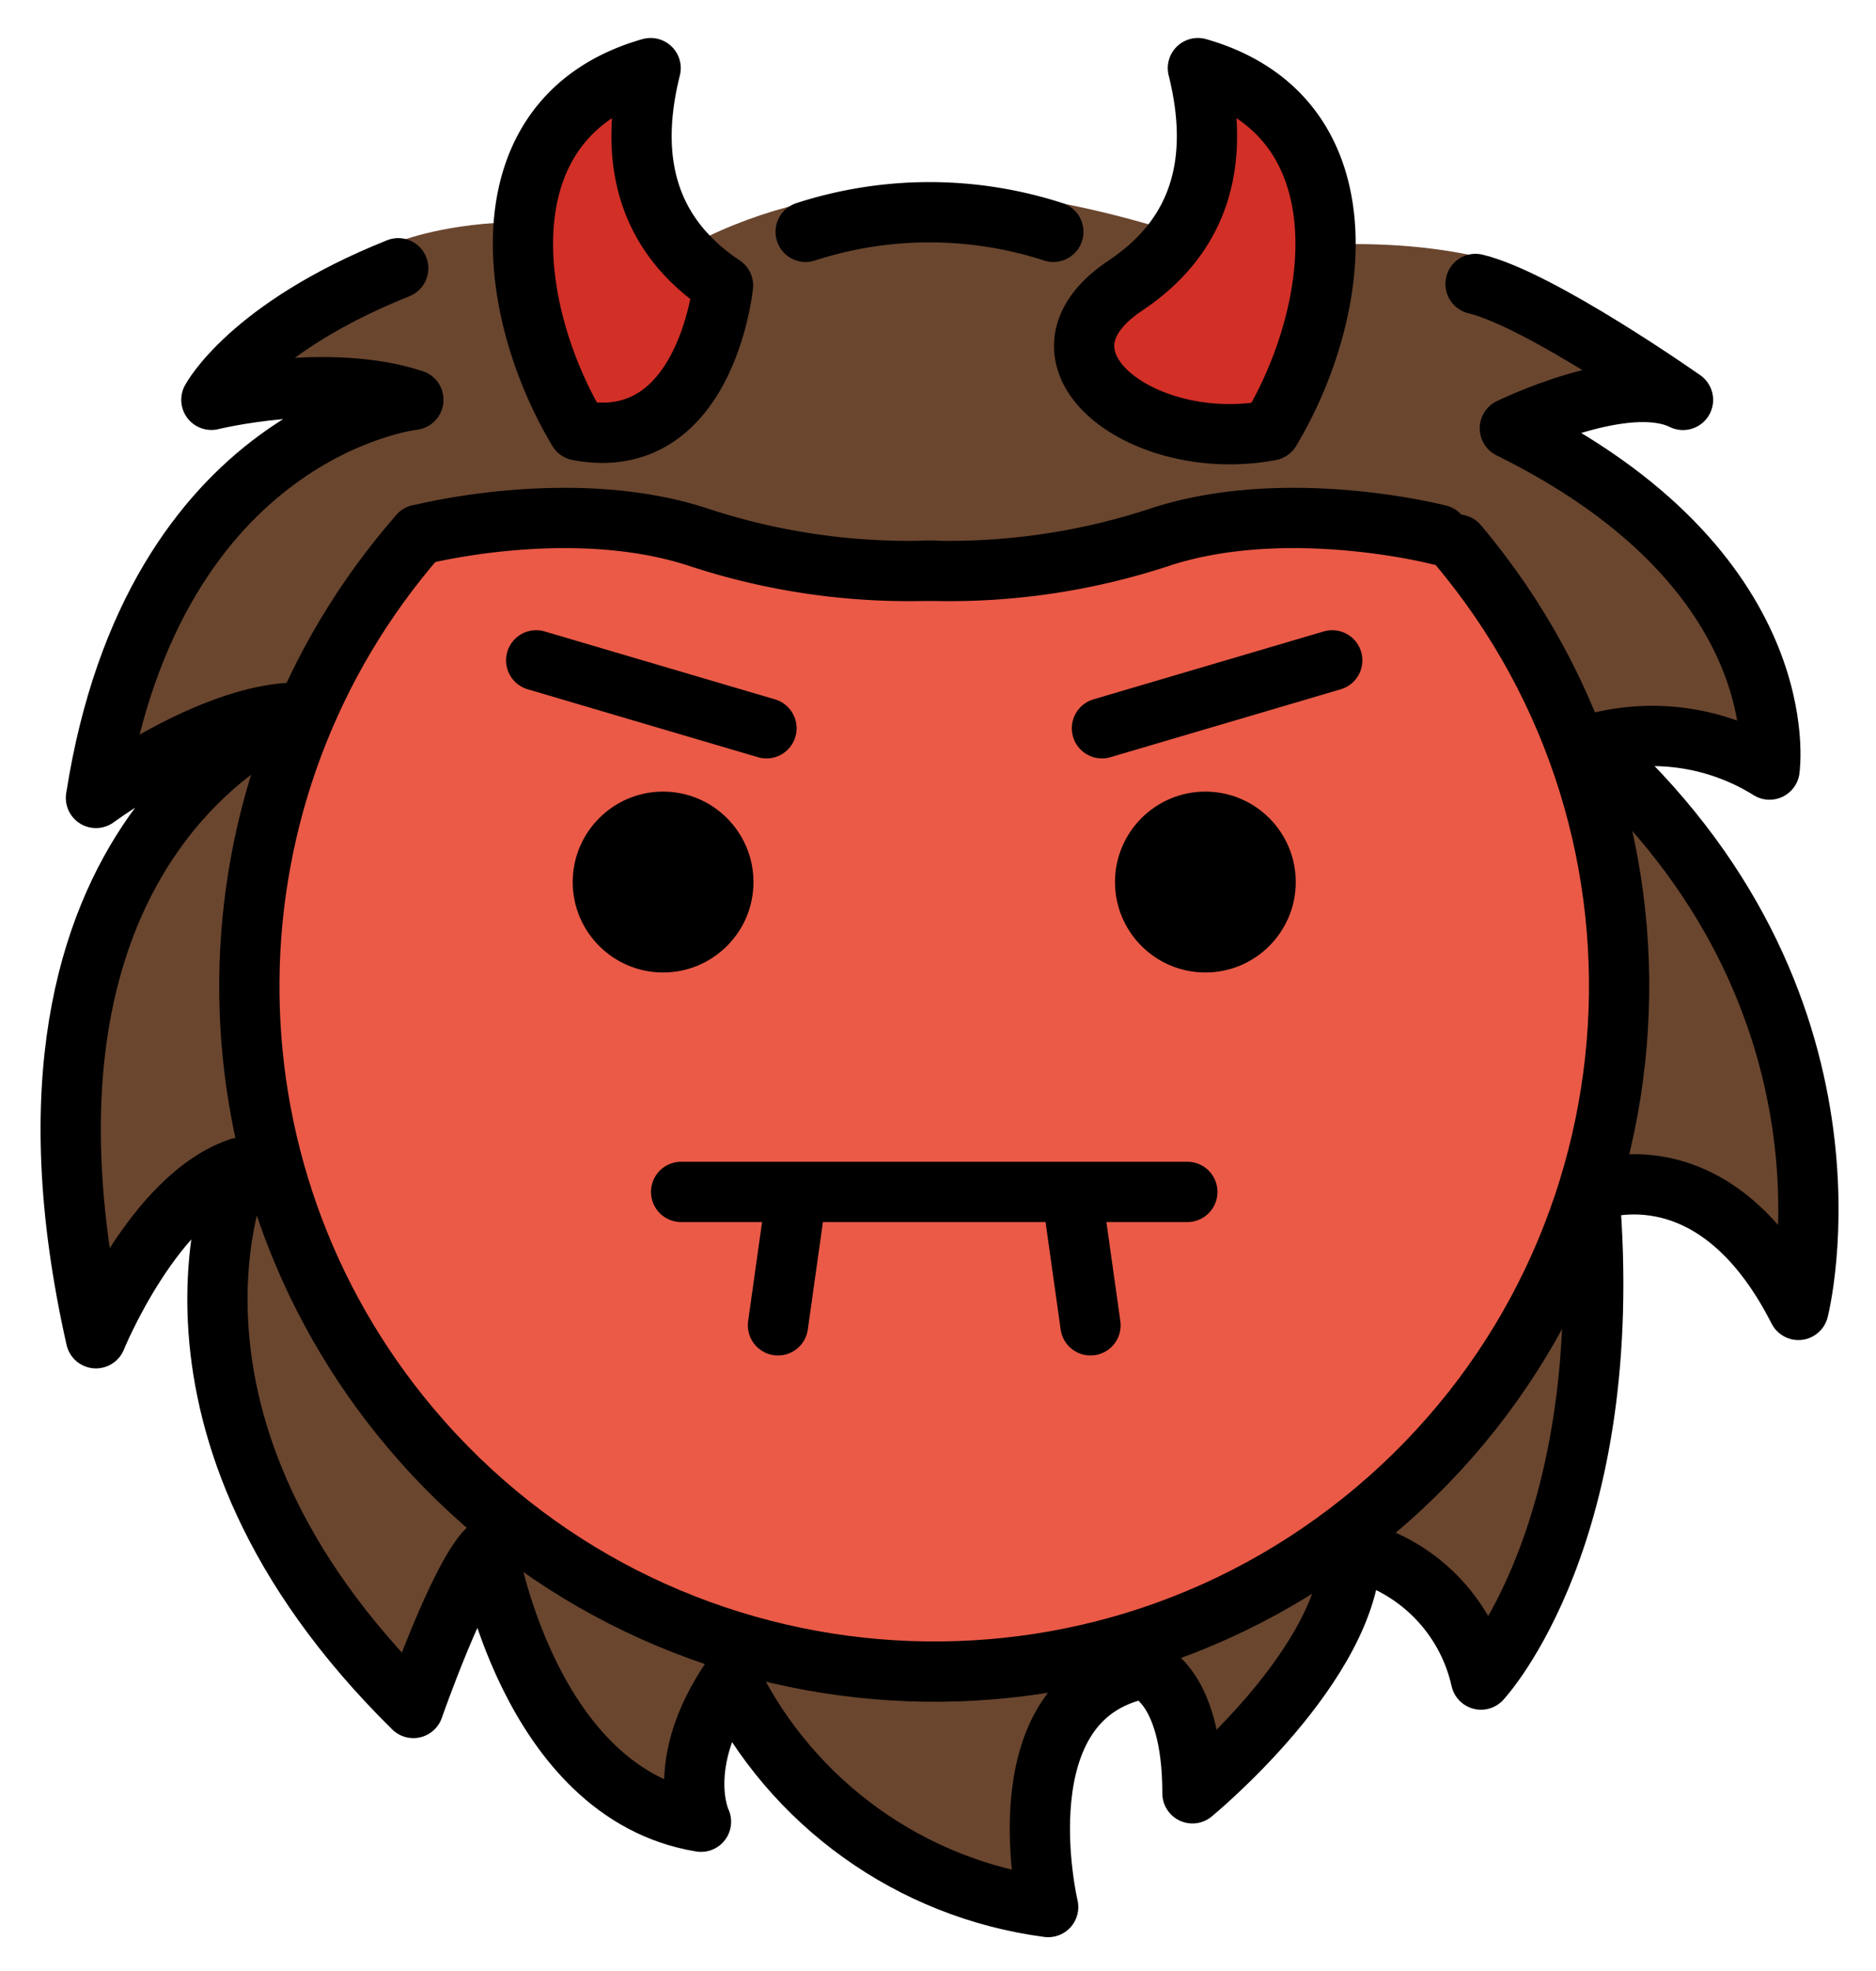 <svg xmlns="http://www.w3.org/2000/svg" role="img" viewBox="4.99 2.74 62.27 65.39"><title>1F479.svg</title><path fill="#EA5A47" d="M51.759 19.365a5.048 5.048 0 0 1-1.964.378c-4.329.002-8.078 1.828-12.338 2.136-5.024.362-9.373-1.716-14.266-2.062a5.338 5.338 0 0 1-1.654-.378 5.348 5.348 0 0 1-1.255.265c-8.815 8.788-8.837 23.058-.049 31.873s23.058 8.837 31.873.049 8.837-23.058.049-31.873c-.131-.131-.263-.26-.396-.388z"/><path fill="#6A462F" d="M57.743 27.453c2.019-.598 4.198-.302 5.985.813 0 0 .958-6.603-8.62-11.32l5.6-1.353-6.43-4.288c-1.816-.428-3.711-.545-5.943-.424V16s-4 0-5-1l.971-4.457C38.489 8.678 33.166 8.344 28.45 10.6l-.114 3.4c0 1-4 2-4 2l-1.956-5.894c-2.577 0-4.179.658-4.179.658l-5.923 4.829c1.977-.988 6.433.41 6.433.41s-8.621.943-10.536 13.207c0 0 3.831-2.83 6.705-2.83 0 0-10.536 3.773-6.705 20.754 0 0 1.915-4.717 4.789-5.66 0 0-3.831 8.49 5.747 17.924 0 0 1.505-4.314 2.462-5.257 0 0 1.338 8.087 7.085 9.031 0 0-.927-1.887.989-4.717C31.279 62.57 35.231 65.401 39.783 66c0 0-1.654-6.964 3.135-7.907 0 0 1.654.36 1.654 4.134 0 0 5.264-4.314 5.264-8.087 2.152.481 3.833 2.161 4.314 4.314 0 0 4.551-4.854 3.593-16.174 0 0 4.069-1.749 6.943 3.911 0 0 2.635-10.247-6.943-18.737zM58.336 40c-3 10-11 18-20 18s-23-5-24-15-2-14 5-23c0 0 13 1 18 2 0 0 13-4 16-2 0 0 8 10 5 20z"/><path fill="#D22F27" d="M28.989 12.211C26.585 10.609 25.784 8.205 26.586 5c-5.609 1.603-4.807 8.012-2.404 12.018 4.247.801 4.807-4.807 4.807-4.807zm18.167 4.807C49.559 13.012 50.36 6.603 44.752 5c.801 3.205 0 5.609-2.404 7.211-3.606 2.404.56 5.609 4.808 4.807z"/><g><path fill="none" stroke="#000" stroke-linecap="round" stroke-linejoin="round" stroke-width="2" d="M49.211 24.646l-7.644 2.253M18.208 11.639c-4.942 1.977-6.202 4.364-6.202 4.364s3.831-.943 6.705 0c0 0-8.62.943-10.536 13.207 0 0 3.831-2.83 6.705-2.83 0 0-10.536 3.773-6.705 20.754 0 0 1.916-4.717 4.789-5.66 0 0-3.831 8.49 5.747 17.924 0 0 1.505-4.314 2.462-5.257 0 0 1.338 8.087 7.085 9.031 0 0-.927-1.887.988-4.717 2.032 4.117 5.985 6.948 10.536 7.547 0 0-1.654-6.964 3.135-7.907 0 0 1.654.36 1.654 4.134 0 0 5.264-4.314 5.264-8.087 2.152.481 3.833 2.162 4.314 4.314 0 0 4.551-4.854 3.593-16.174 0 0 4.069-1.749 6.943 3.911 0 0 2.635-10.247-6.943-18.737 2.019-.598 4.199-.302 5.985.813 0 0 .958-6.603-8.62-11.32 0 0 3.831-1.887 5.747-.943 0 0-4.732-3.328-6.887-3.846"/><path fill="none" stroke="#000" stroke-linecap="round" stroke-miterlimit="2" stroke-width="2" d="M31.303 43.223l-.49 3.482m9.884-3.482l.49 3.482"/><path fill="none" stroke="#000" stroke-linecap="round" stroke-linejoin="round" stroke-width="2" d="M30.431 26.899l-7.643-2.253m8.944-14.216a13.336 13.336 0 0 1 8.221 0M27.599 42.279h16.802"/><path fill="none" stroke="#000" stroke-linecap="round" stroke-miterlimit="10" stroke-width="2" d="M53.38 20.805c8.093 9.599 6.872 23.941-2.727 32.034s-23.941 6.872-32.034-2.727c-7.242-8.59-7.123-21.181.28-29.633"/><path fill="none" stroke="#000" stroke-linecap="round" stroke-linejoin="round" stroke-width="2" d="M18.903 20.483s4.978-1.294 9.188.051a22.343 22.343 0 0 0 7.86 1.134"/><path fill="none" stroke="#000" stroke-linecap="round" stroke-linejoin="round" stroke-width="2" d="M52.754 20.483s-4.978-1.294-9.188.051a22.343 22.343 0 0 1-7.86 1.134m-6.717-9.457C26.585 10.609 25.784 8.205 26.586 5c-5.609 1.603-4.807 8.012-2.404 12.018 4.247.801 4.807-4.807 4.807-4.807zm18.167 4.807C49.559 13.012 50.36 6.603 44.752 5c.801 3.205 0 5.609-2.404 7.211-3.606 2.404.56 5.609 4.808 4.807z"/><path d="M30 32c0 1.657-1.345 3-3 3-1.655 0-3-1.343-3-3 0-1.655 1.345-3 3-3 1.655 0 3 1.345 3 3m18 0c0 1.657-1.345 3-3 3s-3-1.343-3-3c0-1.655 1.345-3 3-3s3 1.345 3 3"/></g></svg>